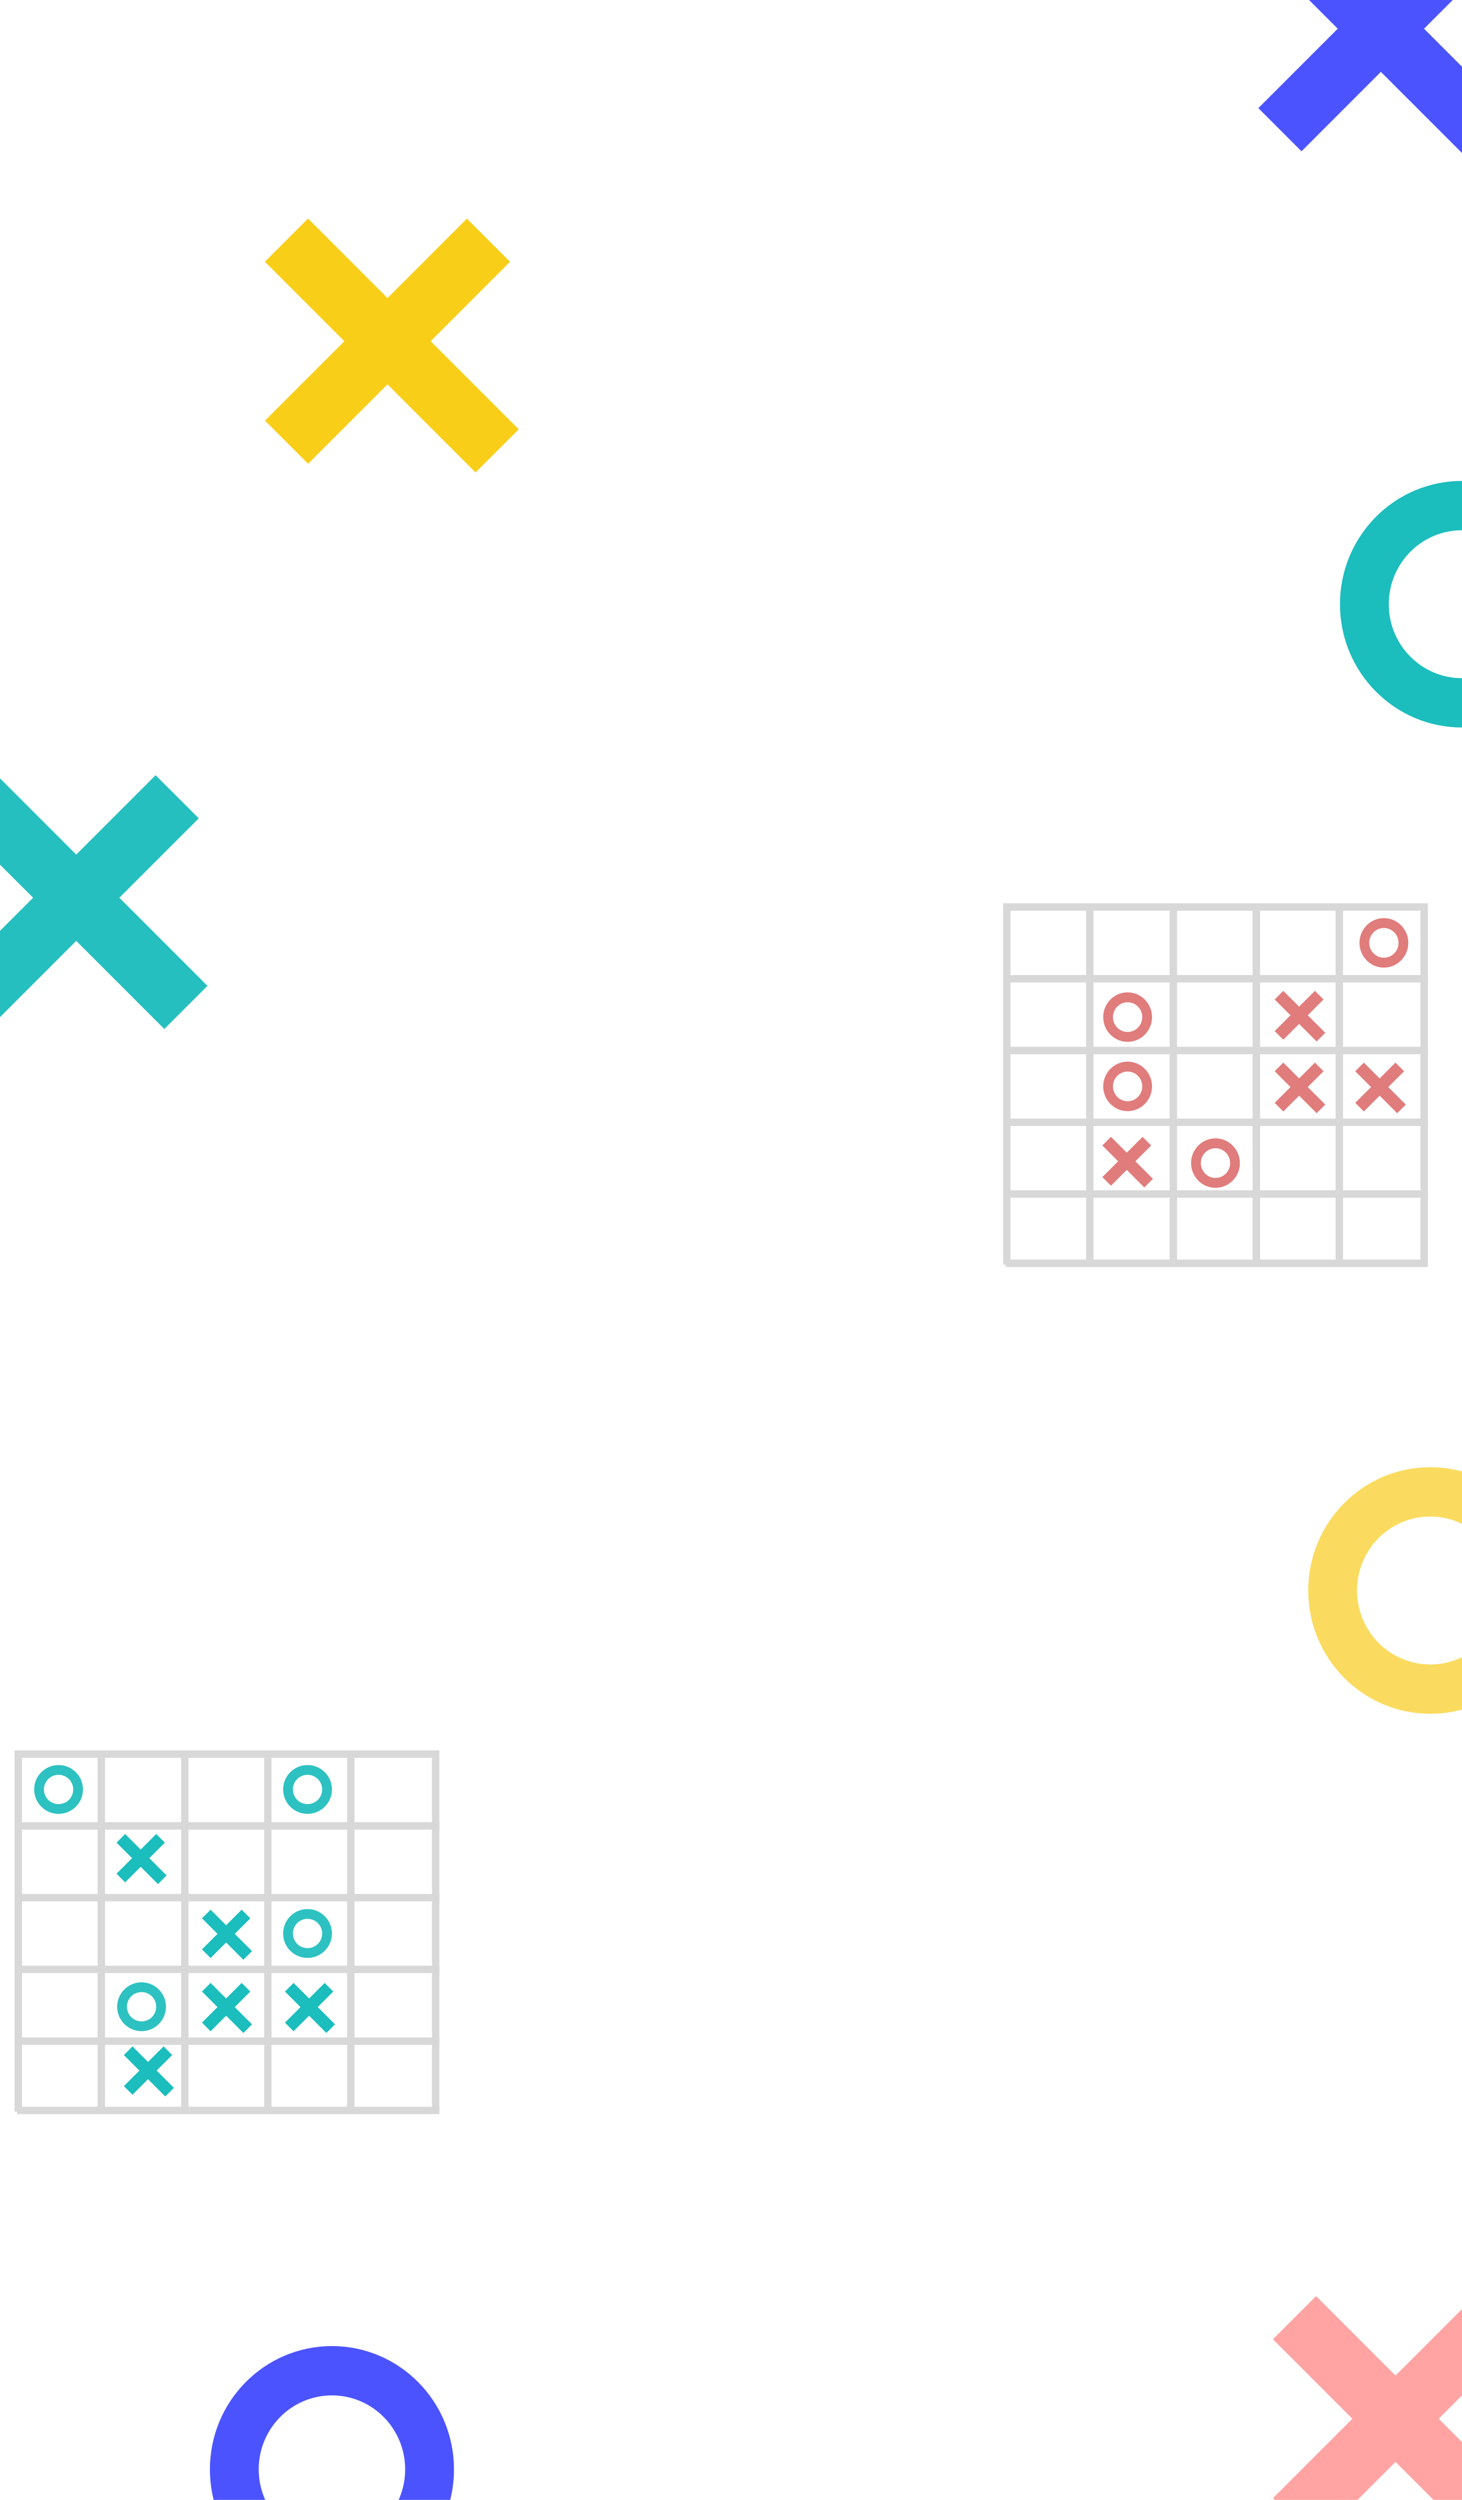 <?xml version="1.0" encoding="UTF-8"?>
<svg viewBox="0 0 599 1024" version="1.1" xmlns="http://www.w3.org/2000/svg" xmlns:xlink="http://www.w3.org/1999/xlink">
    <!-- Generator: Sketch 51.2 (57519) - http://www.bohemiancoding.com/sketch -->
    <title>Background</title>
    <desc>Created with Sketch.</desc>
    <defs></defs>
    <g id="Page-1" stroke="none" stroke-width="1" fill="none" fill-rule="evenodd">
        <g id="Home-Screen">
            <g id="Background">
                <g id="TicTacToe" transform="translate(410, 370)">
                    <g id="Cross" transform="translate(122.374, 46.481) rotate(45) translate(-122.374, -46.481) translate(109.374, 34.481)" fill="#E07C7C">
                        <rect id="Rectangle-2" x="10" y="0" width="5" height="23.313"></rect>
                        <rect id="Rectangle-2-Copy" transform="translate(13, 11.656) rotate(90) translate(-13, -11.656) " x="10.5" y="-0.507" width="5" height="24.327"></rect>
                    </g>
                    <g id="Cross-Copy" transform="translate(155.374, 75.875) rotate(45) translate(-155.374, -75.875) translate(142.374, 63.875)" fill="#E07C7C">
                        <rect id="Rectangle-2" x="10" y="0" width="5" height="23.313"></rect>
                        <rect id="Rectangle-2-Copy" transform="translate(13, 11.656) rotate(90) translate(-13, -11.656) " x="10.5" y="-0.507" width="5" height="24.327"></rect>
                    </g>
                    <g id="Cross-Copy-2" transform="translate(122.374, 75.875) rotate(45) translate(-122.374, -75.875) translate(109.374, 63.875)" fill="#E07C7C">
                        <rect id="Rectangle-2" x="10" y="0" width="5" height="23.313"></rect>
                        <rect id="Rectangle-2-Copy" transform="translate(13, 11.656) rotate(90) translate(-13, -11.656) " x="10.5" y="-0.507" width="5" height="24.327"></rect>
                    </g>
                    <g id="Cross-Copy-3" transform="translate(51.757, 106.283) rotate(45) translate(-51.757, -106.283) translate(38.757, 94.283)" fill="#E07C7C">
                        <rect id="Rectangle-2" x="10" y="0" width="5" height="23.313"></rect>
                        <rect id="Rectangle-2-Copy" transform="translate(13, 11.656) rotate(90) translate(-13, -11.656) " x="10.5" y="-0.507" width="5" height="24.327"></rect>
                    </g>
                    <g id="Group-5" fill="#D8D8D8">
                        <rect id="Rectangle-3" x="1" y="5.68434189e-14" width="174" height="3.041"></rect>
                        <rect id="Rectangle-3-Copy-5" transform="translate(173.5, 75.514) rotate(90) translate(-173.5, -75.514) " x="101" y="73.993" width="145" height="3.041"></rect>
                        <rect id="Rectangle-3-Copy-7" transform="translate(138.734, 75.514) rotate(90) translate(-138.734, -75.514) " x="66.234" y="73.993" width="145" height="3.041"></rect>
                        <rect id="Rectangle-3-Copy-8" transform="translate(104.734, 75.514) rotate(90) translate(-104.734, -75.514) " x="32.234" y="73.993" width="145" height="3.041"></rect>
                        <rect id="Rectangle-3-Copy-9" transform="translate(70.734, 75.514) rotate(90) translate(-70.734, -75.514) " x="-1.766" y="73.993" width="145" height="3.041"></rect>
                        <rect id="Rectangle-3-Copy-10" transform="translate(36.5, 75.514) rotate(90) translate(-36.5, -75.514) " x="-36" y="73.993" width="145" height="3.041"></rect>
                        <rect id="Rectangle-3-Copy-11" transform="translate(2.5, 75.514) rotate(90) translate(-2.5, -75.514) " x="-70" y="73.993" width="145" height="3.041"></rect>
                        <rect id="Rectangle-3-Copy" x="3" y="29.395" width="172" height="3.041"></rect>
                        <rect id="Rectangle-3-Copy-2" x="2" y="58.789" width="173" height="3.041"></rect>
                        <rect id="Rectangle-3-Copy-3" x="2" y="88.184" width="173" height="3.041"></rect>
                        <rect id="Rectangle-3-Copy-4" x="2" y="117.578" width="173" height="3.041"></rect>
                        <rect id="Rectangle-3-Copy-6" x="2" y="145.959" width="173" height="3.041"></rect>
                    </g>
                    <path d="M157,26.354 C151.477,26.354 147,21.816 147,16.218 C147,10.62 151.477,6.082 157,6.082 C162.523,6.082 167,10.62 167,16.218 C167,21.816 162.523,26.354 157,26.354 Z M157,22.299 C160.314,22.299 163,19.576 163,16.218 C163,12.859 160.314,10.136 157,10.136 C153.686,10.136 151,12.859 151,16.218 C151,19.576 153.686,22.299 157,22.299 Z" id="Combined-Shape" fill="#E07C7C"></path>
                    <path d="M88,116.565 C82.477,116.565 78,112.027 78,106.429 C78,100.831 82.477,96.293 88,96.293 C93.523,96.293 98,100.831 98,106.429 C98,112.027 93.523,116.565 88,116.565 Z M88,112.51 C91.314,112.51 94,109.787 94,106.429 C94,103.07 91.314,100.347 88,100.347 C84.686,100.347 82,103.07 82,106.429 C82,109.787 84.686,112.51 88,112.51 Z" id="Combined-Shape-Copy" fill="#E07C7C"></path>
                    <path d="M52,56.762 C46.477,56.762 42,52.224 42,46.626 C42,41.028 46.477,36.49 52,36.49 C57.523,36.49 62,41.028 62,46.626 C62,52.224 57.523,56.762 52,56.762 Z M52,52.707 C55.314,52.707 58,49.985 58,46.626 C58,43.267 55.314,40.544 52,40.544 C48.686,40.544 46,43.267 46,46.626 C46,49.985 48.686,52.707 52,52.707 Z" id="Combined-Shape-Copy-3" fill="#E07C7C"></path>
                    <path d="M52,85.143 C46.477,85.143 42,80.605 42,75.007 C42,69.409 46.477,64.871 52,64.871 C57.523,64.871 62,69.409 62,75.007 C62,80.605 57.523,85.143 52,85.143 Z M52,81.088 C55.314,81.088 58,78.366 58,75.007 C58,71.648 55.314,68.925 52,68.925 C48.686,68.925 46,71.648 46,75.007 C46,78.366 48.686,81.088 52,81.088 Z" id="Combined-Shape-Copy-2" fill="#E07C7C"></path>
                </g>
                <g id="TicTacToe" transform="translate(5, 717)">
                    <rect id="Rectangle-3" fill="#D8D8D8" x="1" y="5.68434189e-14" width="174" height="3.041"></rect>
                    <rect id="Rectangle-3-Copy-5" fill="#D8D8D8" transform="translate(173.5, 75.514) rotate(90) translate(-173.5, -75.514) " x="101" y="73.993" width="145" height="3.041"></rect>
                    <rect id="Rectangle-3-Copy-7" fill="#D8D8D8" transform="translate(138.734, 75.514) rotate(90) translate(-138.734, -75.514) " x="66.234" y="73.993" width="145" height="3.041"></rect>
                    <rect id="Rectangle-3-Copy-8" fill="#D8D8D8" transform="translate(104.734, 75.514) rotate(90) translate(-104.734, -75.514) " x="32.234" y="73.993" width="145" height="3.041"></rect>
                    <rect id="Rectangle-3-Copy-9" fill="#D8D8D8" transform="translate(70.734, 75.514) rotate(90) translate(-70.734, -75.514) " x="-1.766" y="73.993" width="145" height="3.041"></rect>
                    <rect id="Rectangle-3-Copy-10" fill="#D8D8D8" transform="translate(36.5, 75.514) rotate(90) translate(-36.5, -75.514) " x="-36" y="73.993" width="145" height="3.041"></rect>
                    <rect id="Rectangle-3-Copy-11" fill="#D8D8D8" transform="translate(2.5, 75.514) rotate(90) translate(-2.5, -75.514) " x="-70" y="73.993" width="145" height="3.041"></rect>
                    <rect id="Rectangle-3-Copy" fill="#D8D8D8" x="3" y="29.395" width="172" height="3.041"></rect>
                    <rect id="Rectangle-3-Copy-2" fill="#D8D8D8" x="2" y="58.789" width="173" height="3.041"></rect>
                    <rect id="Rectangle-3-Copy-3" fill="#D8D8D8" x="2" y="88.184" width="173" height="3.041"></rect>
                    <rect id="Rectangle-3-Copy-4" fill="#D8D8D8" x="2" y="117.578" width="173" height="3.041"></rect>
                    <rect id="Rectangle-3-Copy-6" fill="#D8D8D8" x="2" y="145.959" width="173" height="3.041"></rect>
                    <path d="M58,129 L68,129 L68,134 L58,134 L58,143 L53,143 L53,134 L44,134 L44,129 L53,129 L53,120 L58,120 L58,129 Z" id="Combined-Shape" fill="#1BBDBD" transform="translate(56, 131.5) rotate(45) translate(-56, -131.5) "></path>
                    <path d="M90,73 L100,73 L100,78 L90,78 L90,87 L85,87 L85,78 L76,78 L76,73 L85,73 L85,64 L90,64 L90,73 Z" id="Combined-Shape" fill="#1BBDBD" transform="translate(88, 75.5) rotate(45) translate(-88, -75.5) "></path>
                    <path d="M55,42 L65,42 L65,47 L55,47 L55,56 L50,56 L50,47 L41,47 L41,42 L50,42 L50,33 L55,33 L55,42 Z" id="Combined-Shape-Copy-10" fill="#1BBDBD" transform="translate(53, 44.5) rotate(45) translate(-53, -44.5) "></path>
                    <path d="M124,103 L134,103 L134,108 L124,108 L124,117 L119,117 L119,108 L110,108 L110,103 L119,103 L119,94 L124,94 L124,103 Z" id="Combined-Shape" fill="#1BBDBD" transform="translate(122, 105.5) rotate(45) translate(-122, -105.5) "></path>
                    <path d="M90,103 L100,103 L100,108 L90,108 L90,117 L85,117 L85,108 L76,108 L76,103 L85,103 L85,94 L90,94 L90,103 Z" id="Combined-Shape" fill="#1BBDBD" transform="translate(88, 105.5) rotate(45) translate(-88, -105.5) "></path>
                    <path d="M53,115 C47.477,115 43,110.523 43,105 C43,99.477 47.477,95 53,95 C58.523,95 63,99.477 63,105 C63,110.523 58.523,115 53,115 Z M53,111 C56.314,111 59,108.314 59,105 C59,101.686 56.314,99 53,99 C49.686,99 47,101.686 47,105 C47,108.314 49.686,111 53,111 Z" id="Combined-Shape" fill="#2DC1C1"></path>
                    <path d="M121,26 C115.477,26 111,21.523 111,16 C111,10.477 115.477,6 121,6 C126.523,6 131,10.477 131,16 C131,21.523 126.523,26 121,26 Z M121,22 C124.314,22 127,19.314 127,16 C127,12.686 124.314,10 121,10 C117.686,10 115,12.686 115,16 C115,19.314 117.686,22 121,22 Z" id="Combined-Shape-Copy" fill="#2DC1C1"></path>
                    <path d="M121,85 C115.477,85 111,80.523 111,75 C111,69.477 115.477,65 121,65 C126.523,65 131,69.477 131,75 C131,80.523 126.523,85 121,85 Z M121,81 C124.314,81 127,78.314 127,75 C127,71.686 124.314,69 121,69 C117.686,69 115,71.686 115,75 C115,78.314 117.686,81 121,81 Z" id="Combined-Shape-Copy-3" fill="#2DC1C1"></path>
                    <path d="M19,26 C13.477,26 9,21.523 9,16 C9,10.477 13.477,6 19,6 C24.523,6 29,10.477 29,16 C29,21.523 24.523,26 19,26 Z M19,22 C22.314,22 25,19.314 25,16 C25,12.686 22.314,10 19,10 C15.686,10 13,12.686 13,16 C13,19.314 15.686,22 19,22 Z" id="Combined-Shape-Copy-2" fill="#2DC1C1"></path>
                </g>
                <path d="M599,602.724 L599,624.185 C595.067,622.272 590.657,621.2 586,621.2 C569.431,621.2 556,634.766 556,651.5 C556,668.234 569.431,681.8 586,681.8 C590.657,681.8 595.067,680.728 599,678.815 L599,700.276 C594.855,701.4 590.497,702 586,702 C558.386,702 536,679.39 536,651.5 C536,623.61 558.386,601 586,601 C590.497,601 594.855,601.6 599,602.724 Z" id="Combined-Shape" fill="#FADB5F"></path>
                <path d="M87.544,1024 C86.536,1020.002 86,1015.814 86,1011.5 C86,983.61 108.386,961 136,961 C163.614,961 186,983.61 186,1011.5 C186,1015.814 185.464,1020.002 184.456,1024 L163.336,1024 C165.047,1020.189 166,1015.957 166,1011.5 C166,994.766 152.569,981.2 136,981.2 C119.431,981.2 106,994.766 106,1011.5 C106,1015.957 106.953,1020.189 108.664,1024 L87.544,1024 Z" id="Combined-Shape" fill="#4B53FE"></path>
                <path d="M599,197 L599,217.2 C582.431,217.2 569,230.766 569,247.5 C569,264.234 582.431,277.8 599,277.8 L599,298 C571.386,298 549,275.39 549,247.5 C549,219.61 571.386,197 599,197 Z" id="Combined-Shape" fill="#1BBDBD"></path>
                <path d="M0,318.822 L31.232,350.055 L63.759,317.528 L81.437,335.205 L48.91,367.732 L85.003,403.825 L67.325,421.503 L31.232,385.41 L3.10862447e-15,416.642 L0,381.287 L13.555,367.732 L0,354.178 L0,318.822 Z" id="Combined-Shape" fill="#26BFBF"></path>
                <path d="M599,945.847 L599,981.202 L589.44,990.762 L599,1000.322 L599,1024 L587.322,1024 L571.762,1008.44 L556.202,1024 L522.269,1024 L521.558,1023.289 L554.085,990.762 L521.527,958.205 L539.205,940.527 L571.762,973.085 L599,945.847 Z" id="Combined-Shape" fill="#FFA3A3"></path>
                <path d="M170.53,129.03 L221.573,129.03 L221.573,154.03 L170.53,154.03 L170.53,200.03 L145.53,200.03 L145.53,154.03 L99.487,154.03 L99.487,129.03 L145.53,129.03 L145.53,83.03 L170.53,83.03 L170.53,129.03 Z" id="Combined-Shape-Copy-9" fill="#F9CE18" transform="translate(160.53, 141.53) rotate(45) translate(-160.53, -141.53) "></path>
                <path d="M599,27.322 L599,62.678 L565.762,29.44 L533.235,61.967 L515.558,44.289 L548.085,11.762 L536.322,-3.55271368e-15 L595.202,0 L583.44,11.762 L599,27.322 Z" id="Combined-Shape" fill="#4B53FE"></path>
            </g>
        </g>
    </g>
</svg>